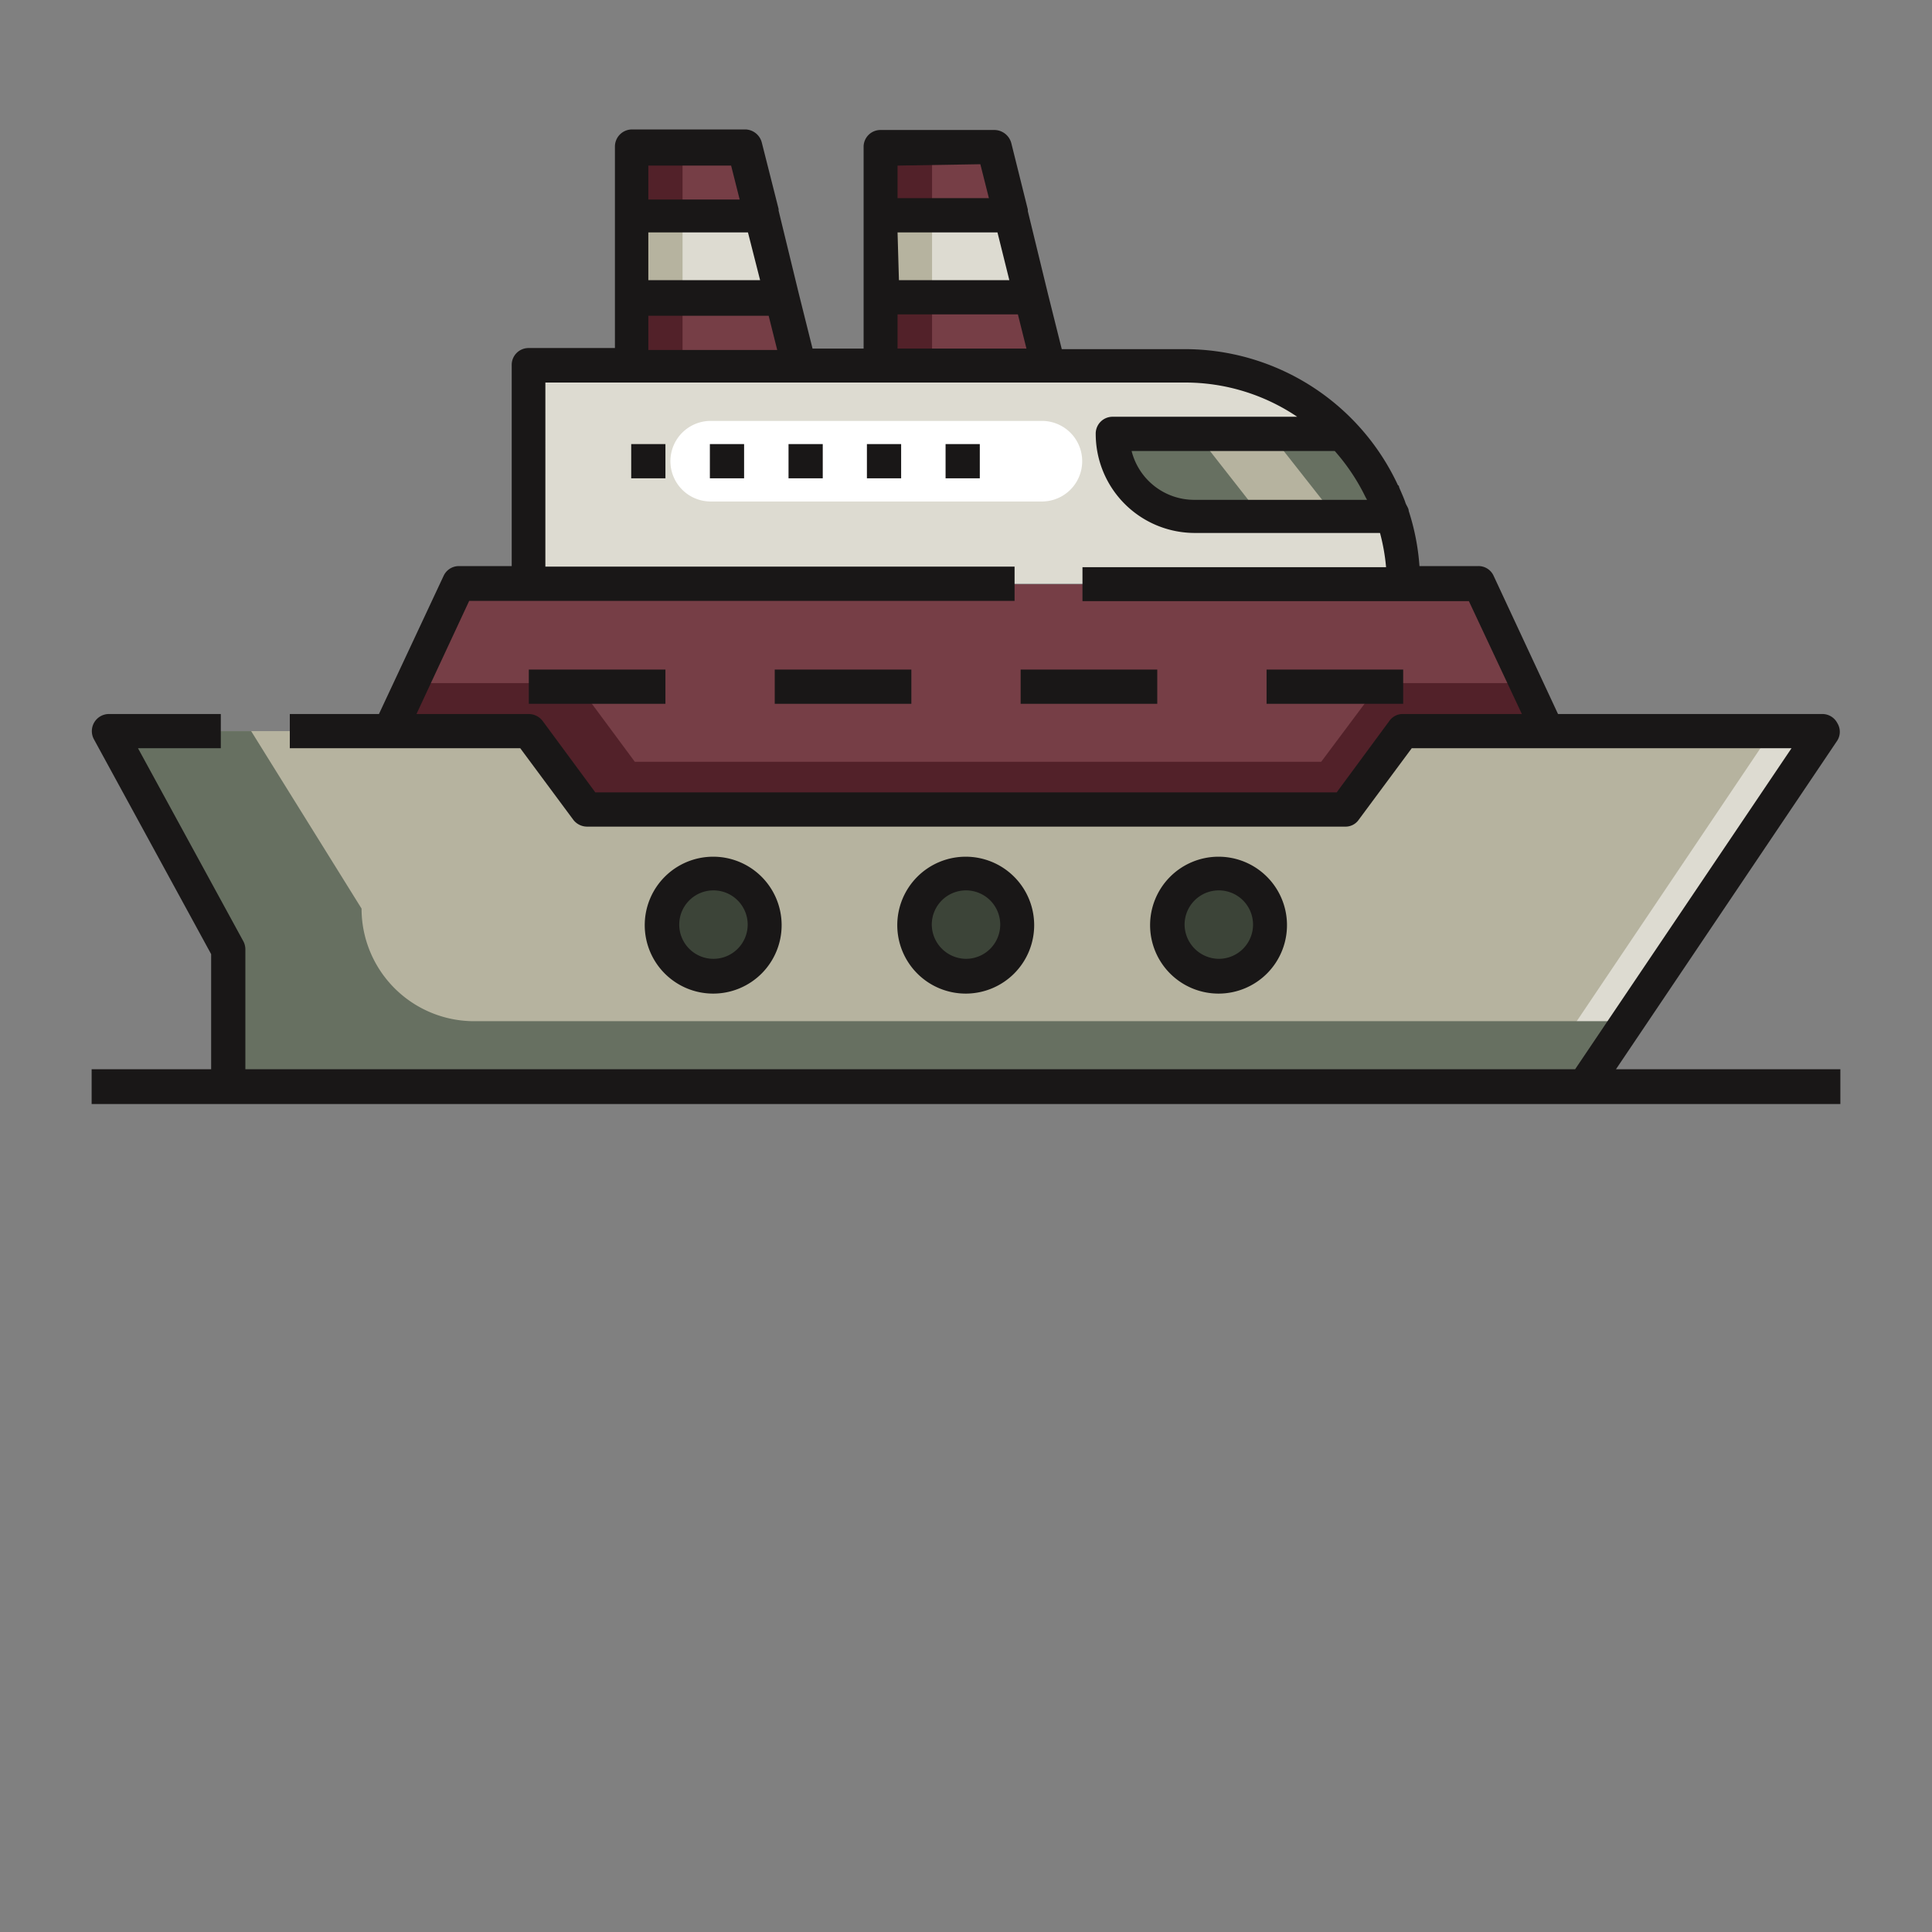 <svg xmlns="http://www.w3.org/2000/svg" width="70" height="70" viewBox="0 0 70 70">
  <rect x="0" y="0" width="70" height="70" fill="#808080" stroke="none"/>
  <defs>
    <style>
      .cls-1 {
        fill: #763e46;
      }

      .cls-2 {
        fill: #522129;
      }

      .cls-3 {
        fill: #b6b39f;
      }

      .cls-4 {
        fill: #dddbd1;
      }

      .cls-5 {
        fill: #677061;
      }

      .cls-6 {
        fill: #fff;
      }

      .cls-7 {
        fill: #3c4438;
      }

      .cls-8 {
        fill: #191717;
      }
    </style>
  </defs>
  <g id="Layer_210" data-name="Layer 210">
    <g>
      <path class="cls-1" d="M53.56,21.17H16.61l-3.83,8.16H57.4Zm0,0"/>
      <path class="cls-2" d="M47.87,27.6H23l-2.11-2.85h-6l-2.15,4.58H57.4l-2.16-4.58H50Zm0,0"/>
      <path class="cls-3" d="M50.84,26.49l-2.11,2.84H21.26l-2.1-2.84H3.94l4.33,7.92v5H57.4l8.66-12.87Zm0,0"/>
      <path class="cls-4" d="M64.2,26.49,55.54,39.36H57.4l8.66-12.87Zm0,0"/>
      <path class="cls-5" d="M13.1,32.92l-4-6.43H3.94l4.33,7.92v5H57.4L59,37H17.18a4.08,4.08,0,0,1-4.08-4.08Zm0,0"/>
      <path class="cls-4" d="M42.93,13.25H19.16v7.9H50.84a7.91,7.91,0,0,0-7.91-7.9Zm0,0"/>
      <path class="cls-6" d="M37.75,18.17h-12a1.46,1.46,0,1,1,0-2.92h12a1.46,1.46,0,1,1,0,2.92Zm0,0"/>
      <path class="cls-1" d="M29,13.25H22.87V5.33H27Zm0,0"/>
      <rect class="cls-2" x="22.87" y="5.33" width="1.86" height="7.92"/>
      <path class="cls-1" d="M38,13.25H31.91V5.33H36Zm0,0"/>
      <rect class="cls-2" x="31.91" y="5.33" width="1.86" height="7.92"/>
      <path class="cls-4" d="M22.87,10.77h5.45l-.72-3H22.87Zm0,0"/>
      <rect class="cls-3" x="22.87" y="7.8" width="1.86" height="2.97"/>
      <path class="cls-4" d="M31.91,10.77h5.44l-.72-3H31.91Zm0,0"/>
      <path class="cls-5" d="M48.64,15.72H40.32a3,3,0,0,0,3,3h7.16a8.15,8.15,0,0,0-1.81-3Zm0,0"/>
      <path class="cls-7" d="M27.7,33.5a1.86,1.86,0,1,1-1.86-1.85A1.86,1.86,0,0,1,27.7,33.5Zm0,0"/>
      <path class="cls-7" d="M36.86,33.5A1.86,1.86,0,1,1,35,31.65a1.86,1.86,0,0,1,1.86,1.85Zm0,0"/>
      <path class="cls-7" d="M46,33.5a1.86,1.86,0,1,1-1.85-1.85A1.85,1.85,0,0,1,46,33.5Zm0,0"/>
      <rect class="cls-3" x="31.91" y="7.8" width="1.86" height="2.97"/>
      <path class="cls-3" d="M48.36,18.69H45.68l-2.35-3H46Zm0,0"/>
      <g>
        <path class="cls-8" d="M66.57,26.83a.6.6,0,0,0,0-.63.61.61,0,0,0-.54-.33H56.45l-2.33-5a.6.6,0,0,0-.56-.36H51.43a8.4,8.4,0,0,0-.39-2v0c0-.1-.09-.2-.12-.3s-.13-.33-.2-.49,0-.09-.07-.14a8.52,8.52,0,0,0-7.72-4.93H38.47l-.5-2h0l-.73-3,0-.06-.6-2.41A.64.64,0,0,0,36,4.71H31.91a.61.61,0,0,0-.62.62v7.3H29.44l-.5-2-.73-3,0-.06-.61-2.41a.63.63,0,0,0-.6-.47h-4.1a.62.62,0,0,0-.62.62v7.3H19.16a.61.61,0,0,0-.62.62v7.28H16.62a.61.61,0,0,0-.55.36l-2.34,5H10.5v1.24h8.35l1.92,2.59a.63.63,0,0,0,.49.25H48.73a.58.58,0,0,0,.5-.25l1.92-2.59H64.91L57.07,38.74H8.89V34.41a.63.63,0,0,0-.07-.3L5,27.11H8V25.87H3.94a.62.62,0,0,0-.54.91l4.25,7.79v4.17H3.32V40H66.68V38.74H58.55ZM48.36,16.34A7.41,7.41,0,0,1,49.47,18l.06.11H43.29A2.34,2.34,0,0,1,41,16.34ZM32.52,8.42h3.62l.43,1.73h-4Zm3-2.47.31,1.23H32.52V6Zm-3,5.44h4.36l.31,1.24H32.52Zm-5-1.24H23.49V8.42H27.1l.44,1.73ZM26.49,6l.31,1.23H23.49V6Zm-3,5.44h4.36l.31,1.24H23.49ZM50.84,25.87a.59.59,0,0,0-.5.25l-1.91,2.59H21.57l-1.91-2.59a.64.64,0,0,0-.5-.25H15.09L17,21.77H36.76V20.53h-17V13.86H42.93A7.26,7.26,0,0,1,47,15.1H40.32a.61.61,0,0,0-.62.62,3.59,3.59,0,0,0,3.59,3.59H50a7.14,7.14,0,0,1,.22,1.24h-11v1.23h14l1.92,4.09Z"/>
        <rect class="cls-8" x="19.16" y="24.26" width="4.95" height="1.24"/>
        <rect class="cls-8" x="28.07" y="24.26" width="4.95" height="1.24"/>
        <rect class="cls-8" x="36.98" y="24.26" width="4.95" height="1.24"/>
        <rect class="cls-8" x="45.89" y="24.26" width="4.95" height="1.24"/>
        <path class="cls-8" d="M28.32,33.5A2.48,2.48,0,1,0,25.84,36,2.48,2.48,0,0,0,28.32,33.5Zm-3.71,0a1.24,1.24,0,1,1,1.23,1.24A1.24,1.24,0,0,1,24.61,33.5Z"/>
        <path class="cls-8" d="M37.47,33.5A2.48,2.48,0,1,0,35,36,2.48,2.48,0,0,0,37.47,33.5Zm-3.71,0A1.24,1.24,0,1,1,35,34.74,1.25,1.25,0,0,1,33.76,33.5Z"/>
        <path class="cls-8" d="M46.63,33.5A2.48,2.48,0,1,0,44.16,36,2.48,2.48,0,0,0,46.63,33.5Zm-3.71,0a1.24,1.24,0,1,1,1.24,1.24A1.25,1.25,0,0,1,42.92,33.5Z"/>
        <rect class="cls-8" x="34.26" y="16.09" width="1.24" height="1.24"/>
        <rect class="cls-8" x="31.41" y="16.09" width="1.24" height="1.24"/>
        <rect class="cls-8" x="28.57" y="16.09" width="1.24" height="1.24"/>
        <rect class="cls-8" x="25.72" y="16.09" width="1.24" height="1.24"/>
        <rect class="cls-8" x="22.87" y="16.09" width="1.24" height="1.24"/>
      </g>
    </g>
  </g>
</svg>
